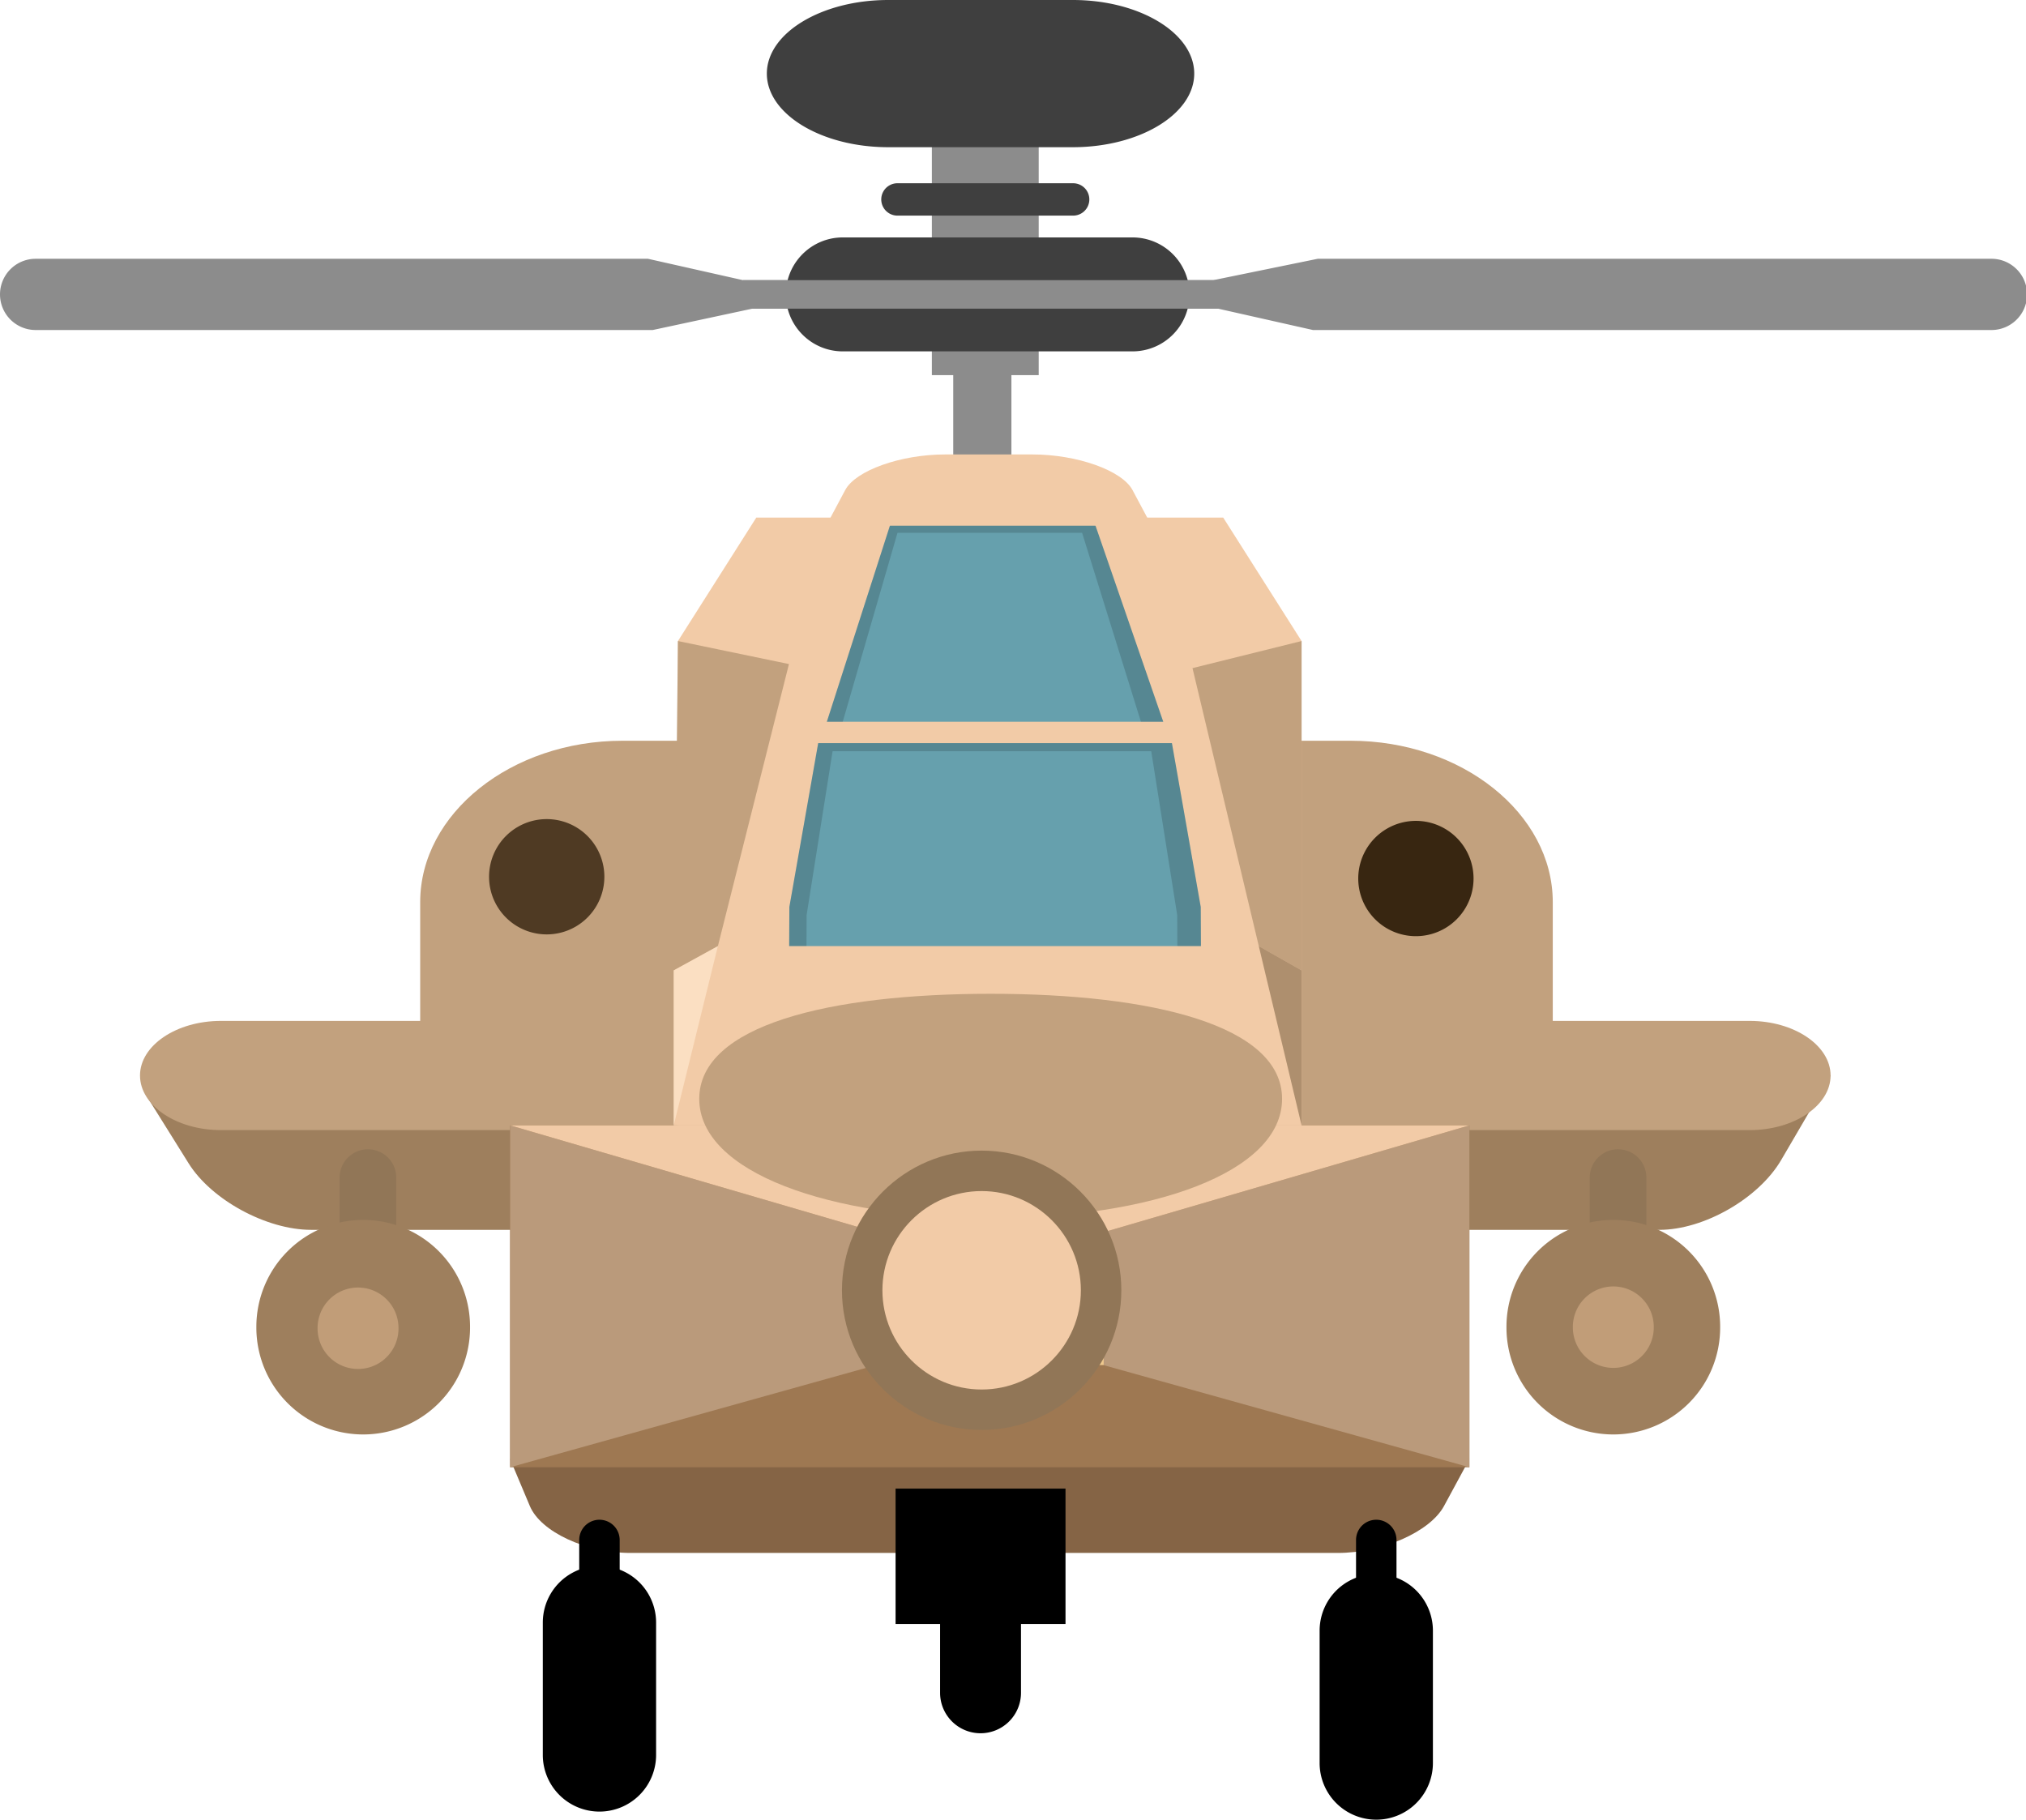 <?xml version="1.0" standalone="no"?><!DOCTYPE svg PUBLIC "-//W3C//DTD SVG 1.1//EN" "http://www.w3.org/Graphics/SVG/1.1/DTD/svg11.dtd"><svg t="1730446391011" class="icon" viewBox="0 0 1140 1024" version="1.1" xmlns="http://www.w3.org/2000/svg" p-id="1953" xmlns:xlink="http://www.w3.org/1999/xlink" width="222.656" height="200"><path d="M287.041 821.117l11.101 26.39c6.106 14.515 31.59 26.385 56.632 26.385h397.926c25.042 0 51.951-11.87 59.815-26.385l14.283-26.39" fill="#856445" p-id="1954"></path><path d="M82.787 617.246s10.513 16.833 23.358 37.418c12.844 20.576 43.847 37.409 68.889 37.409h758.702c25.042 0 55.872-17.693 68.511-39.307l27.792-47.535" fill="#9E7F5D" p-id="1955"></path><path d="M536.371 180.363h32.732V311.298h-32.732z" fill="#8C8C8C" p-id="1956"></path><path d="M236.433 598.541v-90.849c0-49.971 51.223-90.849 113.828-90.849h409.636c62.606 0 113.828 40.883 113.828 90.849v90.849" fill="#C2A17E" p-id="1957"></path><path d="M1030.044 605.221c0 16.901-20.489 30.729-45.531 30.729H124.312c-25.042 0-45.531-13.828-45.531-30.729s20.489-30.729 45.531-30.729h860.201c25.042 0 45.531 13.828 45.531 30.729z" fill="#C2A17E" p-id="1958"></path><path d="M20.045 185.709h347.249l56.113-12.034h261.928l53.44 12.034h382.113a20.043 20.043 0 0 0 0-40.081h-379.44l-58.781 12.029H418.062l-53.436-12.029H20.045a20.038 20.038 0 0 0 0 40.081z" fill="#8C8C8C" p-id="1959"></path><path d="M732.374 360.731v272.551H381.473v-272.551l44.088-69.476h262.716z" fill="#F2CBA7" p-id="1960"></path><path d="M616.224 295.266h-115.304l-35.669 110.887h189.292l-38.319-110.887z m59.414 215.095l-16.223-92.183h-199.027L444.165 510.361l-0.615 122.921h232.702l-0.615-122.921z" fill="#66A0AD" p-id="1961"></path><path d="M381.473 360.731l62.46 12.958-65.392 259.592z" fill="#C2A17E" p-id="1962"></path><path d="M505.009 299.819h103.866l33.106 106.334h12.567l-38.319-110.887h-115.304l-35.669 110.887h8.938l30.816-106.334z m170.629 210.542l-16.223-92.183h-199.027L444.165 510.361l-0.615 122.916h9.789l0.533-118.363 14.616-92.183h179.289l14.62 92.183 0.533 118.363h13.322l-0.615-122.916z" opacity=".16" p-id="1963"></path><path d="M732.374 360.731l-61.376 15.244 61.376 257.307z" fill="#C2A17E" p-id="1964"></path><path d="M287.041 633.282h539.756v192.388H287.041z" fill="#9E7852" p-id="1965"></path><path d="M732.374 633.282H379.101v-87.215l24.846-13.659h304.359l24.068 13.659z" fill="#F2CBA7" p-id="1966"></path><path d="M492.797 693.411h128.253v0.979h-128.253z" fill="#FDD89F" p-id="1967"></path><path d="M492.797 694.389h128.253v4.339h-128.253z" fill="#FCD79E" p-id="1968"></path><path d="M492.797 698.729h128.253v4.321h-128.253z" fill="#FBD69D" p-id="1969"></path><path d="M492.797 703.05h128.253v4.339h-128.253z" fill="#FBD59C" p-id="1970"></path><path d="M492.797 707.393h128.253v4.339h-128.253z" fill="#FAD49B" p-id="1971"></path><path d="M492.797 711.732h128.253v4.339h-128.253z" fill="#F9D39A" p-id="1972"></path><path d="M492.797 716.071h128.253v4.339h-128.253z" fill="#F8D299" p-id="1973"></path><path d="M492.797 720.411h128.253v4.339h-128.253z" fill="#F7D298" p-id="1974"></path><path d="M492.797 724.75h128.253v4.321h-128.253z" fill="#F6D197" p-id="1975"></path><path d="M492.797 729.071h128.253v4.339h-128.253z" fill="#F5D096" p-id="1976"></path><path d="M492.797 733.41h128.253v4.339h-128.253z" fill="#F4CF95" p-id="1977"></path><path d="M492.797 737.749h128.253v4.321h-128.253z" fill="#F4CE94" p-id="1978"></path><path d="M492.797 742.074h128.253v4.339h-128.253z" fill="#F3CD93" p-id="1979"></path><path d="M492.797 746.414h128.253v4.339h-128.253z" fill="#F2CC92" p-id="1980"></path><path d="M492.797 750.753h128.253v4.339h-128.253z" fill="#F1CB91" p-id="1981"></path><path d="M492.797 755.092h128.253v4.339h-128.253z" fill="#F0CA90" p-id="1982"></path><path d="M492.797 759.431h128.253v4.339h-128.253z" fill="#EFC98F" p-id="1983"></path><path d="M492.797 763.77h128.253v4.321h-128.253z" fill="#EEC88E" p-id="1984"></path><path d="M492.797 768.096h128.253v0.123h-128.253z" fill="#EDC78D" p-id="1985"></path><path d="M287.041 633.282l205.752 60.124v74.817l-205.752 57.447zM621.05 768.223l205.747 57.447v-192.388l-205.747 60.124z" fill="#BA9A7B" p-id="1986"></path><path d="M287.041 633.282l205.752 60.124h128.257l205.747-60.124z" fill="#F2CBA7" p-id="1987"></path><path d="M524.346 80.162h60.12v130.93H524.346z" fill="#8C8C8C" p-id="1988"></path><path d="M474.248 197.729h162.998a32.063 32.063 0 0 0 0-64.126h-162.998c-17.712 0-32.063 14.356-32.063 32.063s14.351 32.063 32.063 32.063zM671.977 41.415c0 22.779-30.734 41.42-68.297 41.42h-103.889c-37.563 0-68.297-18.636-68.297-41.42 0-22.779 30.734-41.415 68.297-41.415h103.889c37.563 0 68.297 18.636 68.297 41.415z" fill="#3F3F3F" p-id="1989"></path><path d="M721.405 618.361c0 41.506-73.41 67.141-163.967 67.141-90.562 0-163.977-25.634-163.977-67.141 0-41.511 73.415-59.122 163.977-59.122 90.557-0.005 163.967 17.612 163.967 59.122z" fill="#C2A17E" p-id="1990"></path><path d="M552.357 726.088m-67.218 0a67.218 67.218 0 1 0 134.436 0 67.218 67.218 0 1 0-134.436 0Z" fill="#F2CBA7" p-id="1991"></path><path d="M552.357 804.689c-43.341 0-78.601-35.259-78.601-78.605 0-43.341 35.259-78.596 78.601-78.596s78.601 35.255 78.601 78.596c-0.005 43.346-35.264 78.605-78.601 78.605z m0-134.436c-30.788 0-55.835 25.047-55.835 55.831 0 30.793 25.047 55.84 55.835 55.84s55.835-25.047 55.835-55.84c-0.005-30.784-25.051-55.831-55.835-55.831z" fill="#917657" p-id="1992"></path><path d="M464.896 295.808l10.691-20.038c5.878-11.023 31.175-20.038 56.218-20.038h49.224c25.042 0 50.344 9.015 56.222 20.038l10.691 20.038" fill="#F2CBA7" p-id="1993"></path><path d="M307.626 493.378m-32.441 0a32.441 32.441 0 1 0 64.882 0 32.441 32.441 0 1 0-64.882 0Z" fill="#382611" opacity=".83" p-id="1994"></path><path d="M603.844 121.332h-98.867a9.106 9.106 0 0 1 0-18.213h98.867a9.106 9.106 0 0 1 0 18.213z" fill="#3F3F3F" p-id="1995"></path><path d="M418.062 157.652h267.278v16.032H418.062z" fill="#8C8C8C" p-id="1996"></path><path d="M207.038 756.103a15.936 15.936 0 0 1-15.936-15.936v-77.494a15.936 15.936 0 1 1 31.872 0v77.494a15.936 15.936 0 0 1-15.936 15.936z" fill="#917657" p-id="1997"></path><path d="M204.37 746.846m-60.12 0a60.12 60.12 0 1 0 120.239 0 60.12 60.12 0 1 0-120.239 0Z" fill="#9E7F5D" p-id="1998"></path><path d="M910.461 756.103a15.936 15.936 0 0 1-15.936-15.936v-77.494a15.936 15.936 0 1 1 31.872 0v77.494a15.936 15.936 0 0 1-15.936 15.936z" fill="#917657" p-id="1999"></path><path d="M907.788 746.846m-60.12 0a60.12 60.12 0 1 0 120.239 0 60.12 60.12 0 1 0-120.239 0Z" fill="#9E7F5D" p-id="2000"></path><path d="M503.93 837.695h95.616v76.16h-95.616z" p-id="2001"></path><path d="M551.737 975.359a22.766 22.766 0 0 1-22.766-22.766v-38.743a22.766 22.766 0 1 1 45.531 0v38.743a22.766 22.766 0 0 1-22.766 22.766z" p-id="2002"></path><path d="M337.303 1019.442a31.872 31.872 0 0 1-31.872-31.872v-74.503a31.872 31.872 0 1 1 63.744 0v74.503a31.872 31.872 0 0 1-31.872 31.872z" p-id="2003"></path><path d="M774.404 1023.995a31.872 31.872 0 0 1-31.872-31.872v-74.503a31.872 31.872 0 1 1 63.744 0v74.503a31.872 31.872 0 0 1-31.872 31.872z" p-id="2004"></path><path d="M796.705 494.375m-32.441 0a32.441 32.441 0 1 0 64.882 0 32.441 32.441 0 1 0-64.882 0Z" fill="#382611" p-id="2005"></path><path d="M708.306 532.407l24.068 100.875v-87.215z" fill="#8B6F51" opacity=".65" p-id="2006"></path><path d="M403.947 532.407l-24.846 100.875v-87.215z" fill="#FFE8CF" opacity=".67" p-id="2007"></path><path d="M337.303 969.039a11.383 11.383 0 0 1-11.383-11.383v-91.063a11.383 11.383 0 1 1 22.766 0v91.063a11.383 11.383 0 0 1-11.383 11.383z" p-id="2008"></path><path d="M774.404 969.039a11.383 11.383 0 0 1-11.383-11.383v-91.063a11.383 11.383 0 1 1 22.766 0v91.063a11.383 11.383 0 0 1-11.383 11.383z" p-id="2009"></path><path d="M201.465 747.452m-22.766 0a22.766 22.766 0 1 0 45.531 0 22.766 22.766 0 1 0-45.531 0Z" fill="#E4BC96" opacity=".49" p-id="2010"></path><path d="M907.788 746.842m-22.766 0a22.766 22.766 0 1 0 45.531 0 22.766 22.766 0 1 0-45.531 0Z" fill="#E4BC96" opacity=".49" p-id="2011"></path></svg>